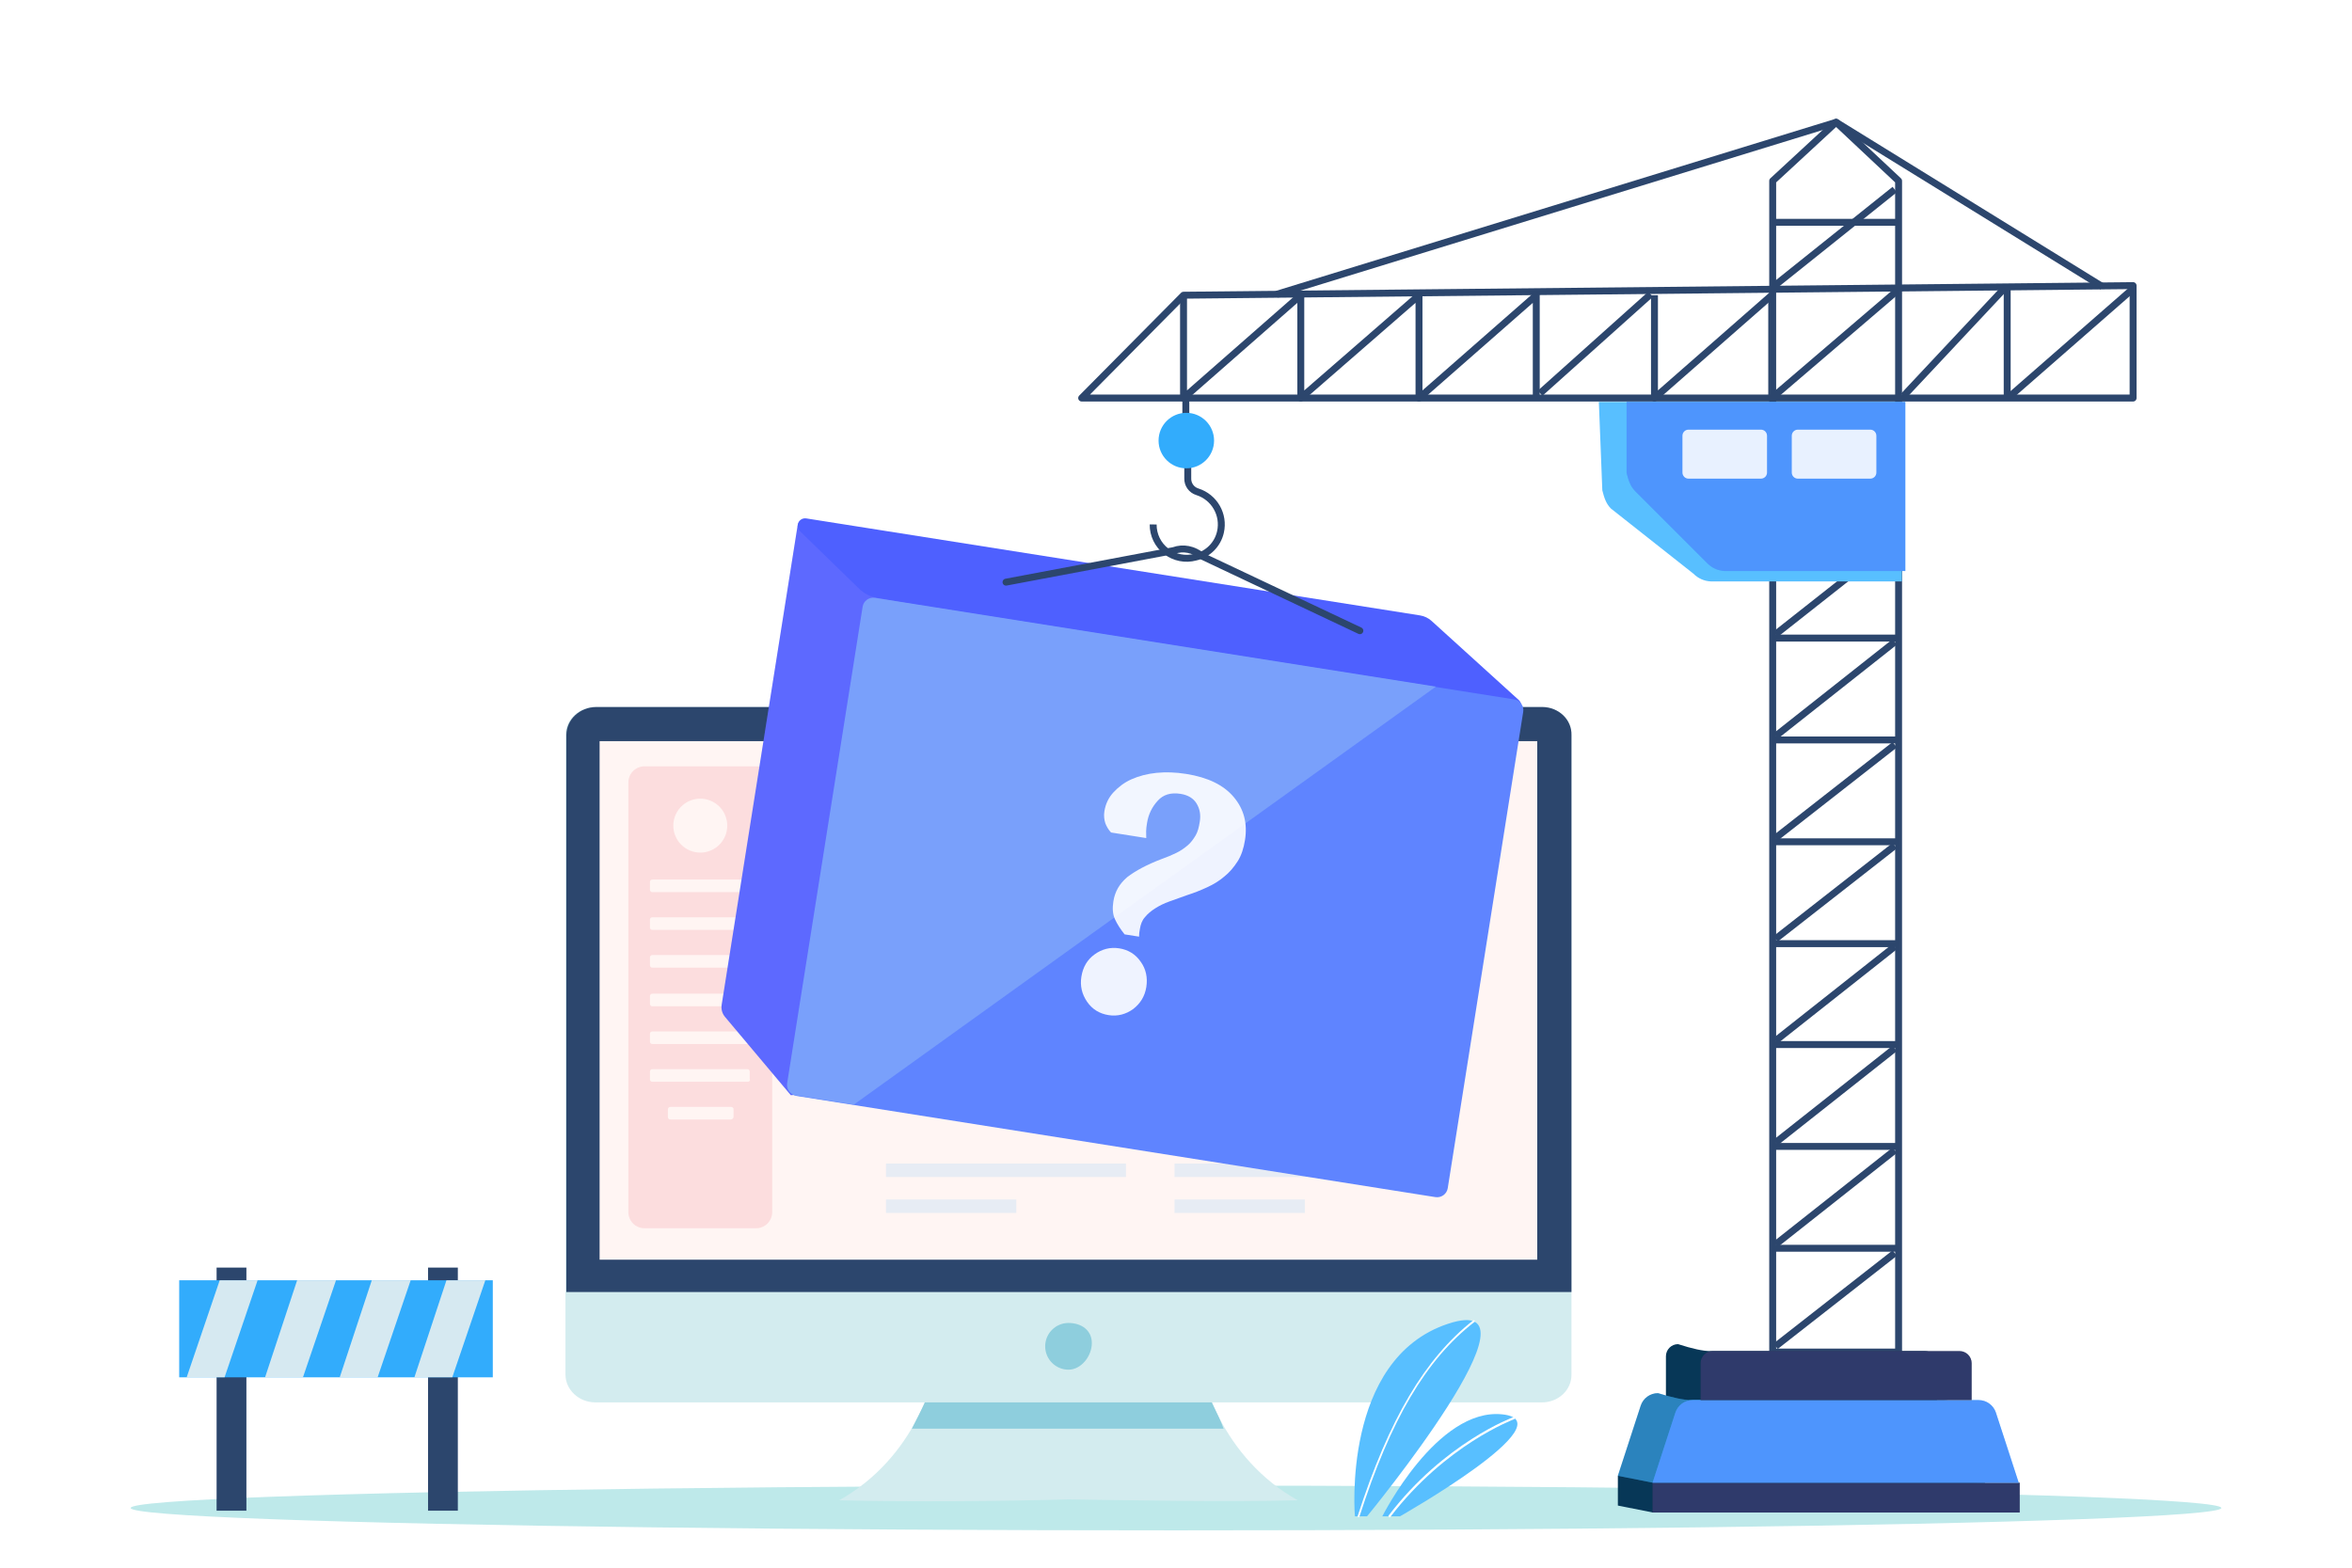 <svg width="210px" height="140px" viewBox="0 0 210 140" version="1.1" xmlns="http://www.w3.org/2000/svg" xmlns:xlink="http://www.w3.org/1999/xlink" transform="rotate(0) scale(1, 1)">
  <defs>
    <path d="M175.109,126.155 C174.891,125.486 174.267,125.032 173.563,125.033 C163.533,125.033 156.01,125.033 150.996,125.033 C150.338,125.033 149.351,124.826 148.036,124.413 C147.331,124.413 146.707,124.866 146.489,125.536 L144.452,131.793 L147.588,132.412 L177.147,132.412 L175.109,126.155 Z" id="path-xut7gdczcn-1"/>
    <polygon id="path-xut7gdczcn-2" points="180.33 132.412 147.55 132.412 147.55 135.073 180.33 135.073"/>
    <path d="M178.207,126.155 C177.988,125.486 177.364,125.033 176.66,125.033 L151.133,125.033 C150.429,125.033 149.805,125.486 149.586,126.155 L147.55,132.412 L180.244,132.412 L178.207,126.155 Z" id="path-xut7gdczcn-3"/>
    <path d="M146.005,43.87 L152.441,50.306 C152.85,50.722 153.402,50.968 153.985,50.993 L170.118,50.993 L170.118,35.89 L145.232,35.89 L145.232,42.24 C145.404,42.926 145.576,43.441 146.005,43.87 Z" id="path-xut7gdczcn-4"/>
    <path d="M174.955,120.656 L152.924,120.656 C152.326,120.656 151.84,121.141 151.84,121.74 L151.84,125.033 L176.039,125.033 L176.039,121.74 C176.039,121.141 175.554,120.656 174.955,120.656 L174.955,120.656 Z" id="path-xut7gdczcn-5"/>
    <path d="M4.426,4.736 L40.757,11.925 L40.757,11.925 L63.321,43.547 L10.991,55.685 L4.089,49.695 C3.798,49.442 3.63,49.075 3.63,48.688 L3.63,5.39 C3.63,5.022 3.928,4.723 4.297,4.723 C4.34,4.723 4.383,4.728 4.426,4.736 Z" id="path-xut7gdczcn-6"/>
  </defs>
  <g id="MIP-Illustrations" stroke="none" stroke-width="1" fill="none" fill-rule="evenodd">
    <g id="Build-Illo">
      <rect id="Rectangle" fill="#ffffff00" x="0" y="0" width="210" height="140"/>
      <ellipse id="Oval" fill="#bee9ea" fill-rule="nonzero" cx="105" cy="134.667" rx="93.333" ry="2"/>
      <polygon id="Path" fill="#2c466d" fill-rule="nonzero" points="22 113.2 19.339 113.2 19.339 134.91 22 134.91"/>
      <polygon id="Path" fill="#2c466d" fill-rule="nonzero" points="40.878 113.2 38.218 113.2 38.218 134.91 40.878 134.91"/>
      <polygon id="Path" fill="#32acfc" fill-rule="nonzero" points="44 114.333 16 114.333 16 123 44 123"/>
      <path d="M23,114.333 L20.05,123 L16.667,123 L19.617,114.333 L23,114.333 Z M30,114.333 L27.05,123 L23.667,123 L26.53,114.333 L30,114.333 Z M36.667,114.333 L33.717,123 L30.333,123 L33.196,114.333 L36.667,114.333 Z M43.333,114.333 L40.383,123 L37,123 L39.863,114.333 L43.333,114.333 Z" id="Shape" fill="#fff8ee" fill-rule="nonzero" opacity="0.8"/>
      <path d="M115.864,133.981 C109.122,134.141 101.096,133.981 95.398,133.9 C89.7,134.061 81.674,134.141 74.932,133.981 C81.594,130.208 83.841,123.226 84.242,118.571 L106.473,118.571 C106.955,123.226 109.202,130.208 115.864,133.981 Z" id="Path" fill="#d3ecef" fill-rule="nonzero"/>
      <path d="M83.333,123.083 C83,124.583 82.167,126.083 81.417,127.583 L109.25,127.583 C108.744,126.129 107.679,124.598 107.5,123.083" id="Path" fill="#8ecedd" fill-rule="nonzero"/>
      <path d="M140.309,65.627 L140.309,122.751 C140.32,123.414 140.042,124.053 139.539,124.522 C139.035,124.99 138.349,125.249 137.637,125.239 L53.159,125.239 C51.686,125.232 50.494,124.122 50.487,122.751 L50.487,65.627 C50.494,64.256 51.686,63.146 53.159,63.139 L137.637,63.139 C138.349,63.129 139.035,63.387 139.539,63.856 C140.042,64.325 140.32,64.964 140.309,65.627 Z" id="Path" fill="#d3ecef" fill-rule="nonzero"/>
      <path d="M140.31,65.627 L140.31,115.385 L50.567,115.385 L50.567,65.627 C50.574,64.256 51.766,63.146 53.239,63.139 L137.723,63.139 C138.421,63.145 139.088,63.412 139.574,63.88 C140.06,64.347 140.325,64.976 140.31,65.627 L140.31,65.627 Z" id="Path" fill="#2c466d" fill-rule="nonzero"/>
      <polygon id="Path" fill="#fff5f3" fill-rule="nonzero" points="137.339 66.188 53.536 66.188 53.536 112.495 137.253 112.495 137.253 66.188"/>
      <path d="M67.501,109.687 L57.549,109.687 C57.166,109.689 56.797,109.537 56.526,109.266 C56.255,108.994 56.103,108.626 56.105,108.242 L56.105,69.88 C56.103,69.497 56.255,69.128 56.526,68.857 C56.797,68.586 57.166,68.434 57.549,68.435 L67.501,68.435 C67.885,68.434 68.253,68.586 68.525,68.857 C68.796,69.128 68.947,69.497 68.946,69.88 L68.946,108.242 C68.947,108.626 68.796,108.994 68.525,109.266 C68.253,109.537 67.885,109.689 67.501,109.687 L67.501,109.687 Z" id="Path" fill="#fcddde" fill-rule="nonzero"/>
      <path d="M62.525,76.14 C63.499,76.14 64.377,75.553 64.75,74.654 C65.122,73.754 64.916,72.718 64.228,72.03 C63.539,71.341 62.503,71.135 61.604,71.508 C60.704,71.881 60.117,72.759 60.118,73.733 C60.118,75.062 61.196,76.14 62.525,76.14 Z" id="Path" fill="#fff5f3" fill-rule="nonzero"/>
      <path d="M66.779,79.671 L58.271,79.671 C58.205,79.681 58.138,79.658 58.091,79.611 C58.044,79.564 58.021,79.497 58.031,79.431 L58.031,78.789 C58.021,78.722 58.043,78.655 58.091,78.608 C58.138,78.561 58.205,78.538 58.271,78.548 L66.699,78.548 C66.765,78.538 66.832,78.561 66.879,78.608 C66.927,78.655 66.949,78.722 66.939,78.789 L66.939,79.431 C67.02,79.591 66.859,79.671 66.779,79.671 Z" id="Path" fill="#fff5f3" fill-rule="nonzero"/>
      <path d="M66.779,83.042 L58.271,83.042 C58.205,83.051 58.138,83.029 58.091,82.982 C58.044,82.934 58.021,82.868 58.031,82.801 L58.031,82.159 C58.021,82.093 58.044,82.026 58.091,81.978 C58.138,81.931 58.205,81.909 58.271,81.918 L66.699,81.918 C66.765,81.909 66.832,81.931 66.879,81.978 C66.927,82.026 66.949,82.093 66.939,82.159 L66.939,82.801 C67.02,82.962 66.859,83.042 66.779,83.042 Z" id="Path" fill="#fff5f3" fill-rule="nonzero"/>
      <path d="M66.779,86.413 L58.271,86.413 C58.205,86.422 58.138,86.4 58.091,86.353 C58.044,86.305 58.021,86.238 58.031,86.172 L58.031,85.53 C58.021,85.464 58.043,85.397 58.091,85.35 C58.138,85.302 58.205,85.28 58.271,85.289 L66.699,85.289 C66.765,85.28 66.832,85.302 66.879,85.35 C66.927,85.397 66.949,85.464 66.939,85.53 L66.939,86.172 C67.02,86.332 66.859,86.413 66.779,86.413 Z" id="Path" fill="#fff5f3" fill-rule="nonzero"/>
      <path d="M66.779,89.864 L58.271,89.864 C58.205,89.873 58.138,89.851 58.091,89.803 C58.044,89.756 58.021,89.689 58.031,89.623 L58.031,88.981 C58.021,88.914 58.044,88.848 58.091,88.8 C58.138,88.753 58.205,88.731 58.271,88.74 L66.699,88.74 C66.765,88.731 66.832,88.753 66.879,88.8 C66.927,88.847 66.949,88.914 66.939,88.981 L66.939,89.623 C67.02,89.703 66.859,89.864 66.779,89.864 Z" id="Path" fill="#fff5f3" fill-rule="nonzero"/>
      <path d="M66.779,93.235 L58.271,93.235 C58.205,93.244 58.138,93.222 58.091,93.174 C58.044,93.127 58.021,93.06 58.031,92.994 L58.031,92.352 C58.021,92.286 58.043,92.219 58.091,92.171 C58.138,92.124 58.205,92.102 58.271,92.111 L66.699,92.111 C66.765,92.101 66.832,92.124 66.879,92.171 C66.927,92.219 66.949,92.286 66.939,92.352 L66.939,92.994 C67.02,93.074 66.859,93.235 66.779,93.235 Z" id="Path" fill="#fff5f3" fill-rule="nonzero"/>
      <path d="M66.779,96.605 L58.271,96.605 C58.205,96.614 58.138,96.592 58.091,96.545 C58.043,96.497 58.021,96.43 58.031,96.364 L58.031,95.722 C58.021,95.656 58.044,95.589 58.091,95.542 C58.138,95.494 58.205,95.472 58.271,95.481 L66.699,95.481 C66.765,95.472 66.832,95.494 66.879,95.541 C66.927,95.589 66.949,95.656 66.939,95.722 L66.939,96.364 C67.02,96.525 66.859,96.605 66.779,96.605 Z" id="Path" fill="#fff5f3" fill-rule="nonzero"/>
      <path d="M65.254,99.976 L59.877,99.976 C59.81,99.985 59.744,99.963 59.696,99.916 C59.649,99.868 59.626,99.802 59.636,99.735 L59.636,99.093 C59.626,99.026 59.649,98.96 59.696,98.912 C59.744,98.865 59.81,98.843 59.877,98.852 L65.254,98.852 C65.32,98.843 65.387,98.865 65.435,98.912 C65.482,98.96 65.504,99.026 65.495,99.093 L65.495,99.735 C65.487,99.865 65.384,99.968 65.254,99.976 Z" id="Path" fill="#fff5f3" fill-rule="nonzero"/>
      <polygon id="Path" fill="#32acfc" fill-rule="nonzero" opacity="0.121" points="100.535 103.908 79.106 103.908 79.106 105.112 100.535 105.112"/>
      <polygon id="Path" fill="#32acfc" fill-rule="nonzero" opacity="0.121" points="90.743 107.118 79.106 107.118 79.106 108.322 90.743 108.322"/>
      <polygon id="Path" fill="#32acfc" fill-rule="nonzero" opacity="0.121" points="126.297 103.908 104.868 103.908 104.868 105.112 126.297 105.112"/>
      <polygon id="Path" fill="#32acfc" fill-rule="nonzero" opacity="0.121" points="116.506 107.118 104.868 107.118 104.868 108.322 116.506 108.322"/>
      <path d="M95.398,122.318 C96.55,122.318 97.485,121.094 97.485,119.942 C97.485,118.789 96.55,118.145 95.398,118.145 C94.248,118.149 93.319,119.082 93.319,120.231 C93.319,121.381 94.248,122.314 95.398,122.318 L95.398,122.318 Z" id="Path" fill="#8ecedd" fill-rule="nonzero"/>
      <polygon id="Path" fill="#073757" fill-rule="nonzero" points="177.232 132.412 144.452 131.793 144.452 134.453 147.588 135.073 177.232 135.073"/>
      <path d="M152.699,120.656 C152.061,120.656 151.103,120.449 149.827,120.036 C149.228,120.036 148.743,120.522 148.743,121.121 L148.743,126.272 L151.925,126.891 L172.942,126.891 L172.942,121.74 C172.942,121.141 172.456,120.656 171.858,120.656 C163.343,120.656 156.957,120.656 152.699,120.656 Z" id="Path" fill="#073757" fill-rule="nonzero"/>
      <g id="Path" fill-rule="nonzero">
        <use fill="#32acfc" xlink:href="#path-xut7gdczcn-1"/>
        <use fill-opacity="0.301" fill="#1b262c" xlink:href="#path-xut7gdczcn-1"/>
      </g>
      <g id="Path" fill-rule="nonzero">
        <use fill="#1b262c" xlink:href="#path-xut7gdczcn-2"/>
        <use fill-opacity="0.3" fill="#5f6aff" xlink:href="#path-xut7gdczcn-2"/>
      </g>
      <g id="Path" fill-rule="nonzero">
        <use fill="#32acfc" xlink:href="#path-xut7gdczcn-3"/>
        <use fill-opacity="0.4" fill="#7974ff" xlink:href="#path-xut7gdczcn-3"/>
      </g>
      <line x1="158.276" y1="38.877" x2="169.517" y2="38.877" id="Path" stroke="#bbc1cf" stroke-width="0.619" stroke-linejoin="round"/>
      <line x1="105.878" y1="35.118" x2="105.878" y2="39.392" id="Path" stroke="#2c466d" stroke-width="0.619" stroke-linejoin="round"/>
      <path d="M102.961,46.835 C102.952,47.772 103.382,48.659 104.123,49.232 C104.865,49.805 105.832,49.998 106.736,49.753 C107.847,49.5 108.715,48.632 108.968,47.521 C109.325,45.967 108.429,44.399 106.908,43.917 C106.383,43.757 106.031,43.265 106.05,42.716 L106.05,40.056" id="Path" stroke="#2c466d" stroke-width="0.619" stroke-linejoin="round"/>
      <polygon id="Path" stroke="#2c466d" stroke-width="0.619" stroke-linejoin="round" points="190.455 25.506 190.455 35.546 96.577 35.546 105.673 26.364"/>
      <polyline id="Path" stroke="#2c466d" stroke-width="0.619" stroke-linejoin="round" points="137.166 35.546 137.166 26.364 126.697 35.546 126.697 26.364 116.142 35.546 116.142 26.364 105.673 35.546 105.673 26.364"/>
      <line x1="179.214" y1="35.546" x2="179.214" y2="25.678" id="Path" stroke="#2c466d" stroke-width="0.619" stroke-linejoin="round"/>
      <polyline id="Path" stroke="#2c466d" stroke-width="0.619" stroke-linejoin="round" points="147.721 26.364 147.721 35.546 158.19 26.364"/>
      <line x1="158.19" y1="26.364" x2="158.19" y2="35.546" id="Path" stroke="#2c466d" stroke-width="0.619" stroke-linejoin="round"/>
      <polygon id="Path" stroke="#2c466d" stroke-width="0.619" stroke-linejoin="round" points="169.517 120.741 158.276 120.741 158.276 16.153 163.94 10.918 169.517 16.153"/>
      <line x1="158.276" y1="19.851" x2="169.517" y2="19.851" id="Path" stroke="#2c466d" stroke-width="0.619" stroke-linejoin="round"/>
      <line x1="158.276" y1="47.973" x2="169.517" y2="47.973" id="Path" stroke="#2c466d" stroke-width="0.619" stroke-linejoin="round"/>
      <line x1="158.276" y1="56.983" x2="169.517" y2="56.983" id="Path" stroke="#2c466d" stroke-width="0.619" stroke-linejoin="round"/>
      <line x1="158.276" y1="66.079" x2="169.517" y2="66.079" id="Path" stroke="#2c466d" stroke-width="0.619" stroke-linejoin="round"/>
      <line x1="158.276" y1="75.175" x2="169.517" y2="75.175" id="Path" stroke="#2c466d" stroke-width="0.619" stroke-linejoin="round"/>
      <line x1="158.276" y1="84.271" x2="169.517" y2="84.271" id="Path" stroke="#2c466d" stroke-width="0.619" stroke-linejoin="round"/>
      <line x1="158.276" y1="93.281" x2="169.517" y2="93.281" id="Path" stroke="#2c466d" stroke-width="0.619" stroke-linejoin="round"/>
      <line x1="158.276" y1="102.378" x2="169.517" y2="102.378" id="Path" stroke="#2c466d" stroke-width="0.619" stroke-linejoin="round"/>
      <line x1="158.276" y1="111.474" x2="169.517" y2="111.474" id="Path" stroke="#2c466d" stroke-width="0.619" stroke-linejoin="round"/>
      <polyline id="Path" stroke="#2c466d" stroke-width="0.619" stroke-linejoin="round" points="113.997 26.279 163.94 10.918 187.709 25.592"/>
      <line x1="158.19" y1="35.546" x2="169.517" y2="25.849" id="Path" stroke="#2c466d" stroke-width="0.619" stroke-linejoin="round"/>
      <line x1="169.174" y1="16.925" x2="158.448" y2="25.506" id="Path" stroke="#2c466d" stroke-width="0.619" stroke-linejoin="round"/>
      <line x1="178.871" y1="25.849" x2="169.947" y2="35.375" id="Path" stroke="#2c466d" stroke-width="0.619" stroke-linejoin="round"/>
      <line x1="179.471" y1="35.375" x2="190.37" y2="25.849" id="Path" stroke="#2c466d" stroke-width="0.619" stroke-linejoin="round"/>
      <line x1="147.378" y1="26.278" x2="137.509" y2="35.117" id="Path" stroke="#2c466d" stroke-width="0.619" stroke-linejoin="round"/>
      <line x1="169.088" y1="39.134" x2="158.533" y2="47.63" id="Path" stroke="#2c466d" stroke-width="0.619" stroke-linejoin="round"/>
      <line x1="169.088" y1="48.316" x2="158.533" y2="56.64" id="Path" stroke="#2c466d" stroke-width="0.619" stroke-linejoin="round"/>
      <line x1="169.174" y1="57.326" x2="158.533" y2="65.736" id="Path" stroke="#2c466d" stroke-width="0.619" stroke-linejoin="round"/>
      <line x1="169.174" y1="66.508" x2="158.533" y2="74.832" id="Path" stroke="#2c466d" stroke-width="0.619" stroke-linejoin="round"/>
      <line x1="169.174" y1="75.519" x2="158.533" y2="83.842" id="Path" stroke="#2c466d" stroke-width="0.619" stroke-linejoin="round"/>
      <line x1="169.174" y1="84.529" x2="158.533" y2="92.938" id="Path" stroke="#2c466d" stroke-width="0.619" stroke-linejoin="round"/>
      <line x1="169.174" y1="93.625" x2="158.533" y2="102.035" id="Path" stroke="#2c466d" stroke-width="0.619" stroke-linejoin="round"/>
      <line x1="169.174" y1="102.721" x2="158.533" y2="111.13" id="Path" stroke="#2c466d" stroke-width="0.619" stroke-linejoin="round"/>
      <line x1="169.174" y1="111.903" x2="158.533" y2="120.226" id="Path" stroke="#2c466d" stroke-width="0.619" stroke-linejoin="round"/>
      <path d="M143.837,45.419 L151.202,51.235 C151.611,51.651 152.163,51.897 152.746,51.922 L169.808,51.922 L169.808,35.89 L142.755,35.89 L143.064,43.789 C143.236,44.475 143.407,44.99 143.837,45.419 Z" id="Path-Copy-2" fill="#58bfff" fill-rule="nonzero"/>
      <g id="Path" fill-rule="nonzero">
        <use fill="#32acfc" xlink:href="#path-xut7gdczcn-4"/>
        <use fill-opacity="0.4" fill="#7974ff" xlink:href="#path-xut7gdczcn-4"/>
      </g>
      <path d="M160.522,42.745 L166.99,42.745 C167.289,42.745 167.532,42.502 167.532,42.203 L167.532,38.911 C167.532,38.612 167.289,38.369 166.99,38.369 L160.522,38.369 C160.223,38.369 159.981,38.612 159.98,38.911 L159.98,42.203 C159.98,42.502 160.223,42.745 160.522,42.745 Z" id="Path" fill="#ffffff00" fill-rule="nonzero" opacity="0.869"/>
      <path d="M150.761,42.745 L157.228,42.745 C157.527,42.745 157.77,42.502 157.77,42.203 L157.77,38.911 C157.77,38.612 157.527,38.369 157.228,38.369 L150.761,38.369 C150.461,38.369 150.219,38.612 150.219,38.911 L150.219,42.203 C150.219,42.502 150.461,42.745 150.761,42.745 Z" id="Path" fill="#ffffff00" fill-rule="nonzero" opacity="0.869"/>
      <g id="Path" fill-rule="nonzero">
        <use fill="#1b262c" xlink:href="#path-xut7gdczcn-5"/>
        <use fill-opacity="0.3" fill="#5f6aff" xlink:href="#path-xut7gdczcn-5"/>
      </g>
      <path d="M105.921,41.823 C107.289,41.823 108.399,40.714 108.399,39.345 C108.399,37.977 107.289,36.867 105.921,36.867 C104.552,36.867 103.443,37.976 103.443,39.345 C103.443,40.713 104.552,41.823 105.921,41.823 L105.921,41.823 Z" id="Path" fill="#32acfc" fill-rule="nonzero"/>
      <path d="M120.974,135.413 C120.974,135.413 119.766,121.382 129.275,118.223 C138.784,115.063 122.058,135.413 122.058,135.413 L120.974,135.413 Z" id="Path" fill="#58bfff" fill-rule="nonzero"/>
      <path d="M123.421,135.413 C123.421,135.413 128.315,125.687 134.138,126.307 C139.961,126.926 125,135.413 125,135.413 L123.421,135.413 Z" id="Path" fill="#58bfff" fill-rule="nonzero"/>
      <path d="M121.315,135.506 C121.284,135.506 121.284,135.506 121.315,135.506 C121.222,135.475 121.191,135.444 121.222,135.382 C124.04,126.678 127.23,121.32 131.536,117.913 C131.567,117.882 131.629,117.882 131.66,117.944 C131.691,117.975 131.691,118.037 131.629,118.068 C127.323,121.413 124.164,126.771 121.377,135.444 C121.377,135.475 121.346,135.506 121.315,135.506 Z" id="Path" fill="#ffffff00" fill-rule="nonzero"/>
      <path d="M124.071,135.506 C124.04,135.506 124.04,135.506 124.009,135.475 C123.978,135.444 123.947,135.382 123.978,135.351 C128.965,128.815 135.067,126.585 135.129,126.554 C135.191,126.523 135.222,126.554 135.253,126.616 C135.284,126.678 135.253,126.709 135.191,126.74 C135.129,126.771 129.089,129.001 124.133,135.475 C124.133,135.506 124.102,135.506 124.071,135.506 Z" id="Path" fill="#ffffff00" fill-rule="nonzero"/>
      <path d="M97.855,87.399 C97.953,86.619 98.367,85.913 99.001,85.444 C99.619,84.993 100.392,84.806 101.149,84.922 C101.906,85.039 102.585,85.45 103.037,86.066 C103.498,86.704 103.678,87.501 103.535,88.274 C103.432,89.033 103.021,89.718 102.398,90.169 C101.781,90.62 101.008,90.808 100.251,90.692 C99.494,90.575 98.814,90.163 98.363,89.548 C97.906,88.93 97.723,88.154 97.855,87.399 Z M104.838,77.146 C105.273,76.993 105.7,76.814 106.115,76.612 C106.473,76.439 106.805,76.218 107.105,75.958 C107.385,75.712 107.617,75.418 107.791,75.089 C107.978,74.719 108.101,74.322 108.158,73.912 C108.26,73.374 108.162,72.817 107.881,72.347 C107.564,71.874 107.048,71.57 106.478,71.522 C105.753,71.358 104.995,71.589 104.486,72.129 C103.989,72.675 103.669,73.358 103.569,74.089 C103.53,74.322 103.508,74.558 103.505,74.794 C103.505,74.988 103.51,75.186 103.52,75.39 L100.44,74.916 C100.225,74.674 100.055,74.396 99.941,74.094 C99.83,73.761 99.806,73.407 99.871,73.063 C99.962,72.445 100.233,71.867 100.65,71.401 C101.092,70.913 101.632,70.524 102.236,70.26 C102.925,69.958 103.657,69.768 104.406,69.696 C105.259,69.608 106.119,69.633 106.966,69.769 C108.859,70.061 110.25,70.727 111.139,71.768 C112.025,72.795 112.392,74.169 112.136,75.499 C112.048,76.147 111.831,76.771 111.497,77.334 C111.189,77.838 110.799,78.287 110.342,78.664 C109.88,79.043 109.373,79.364 108.831,79.619 C108.279,79.88 107.712,80.108 107.133,80.301 C106.571,80.499 106.052,80.688 105.575,80.868 C105.136,81.03 104.714,81.236 104.317,81.482 C103.977,81.691 103.673,81.952 103.415,82.256 C103.174,82.551 103.018,82.906 102.965,83.283 C102.947,83.392 102.935,83.502 102.929,83.613 C102.923,83.713 102.923,83.815 102.928,83.917 L101.672,83.723 C101.326,83.33 101.044,82.886 100.836,82.407 C100.638,81.917 100.583,81.381 100.679,80.861 C100.803,80.037 101.23,79.289 101.878,78.761 C102.772,78.07 103.771,77.524 104.838,77.146 L104.838,77.146 Z" id="Shape-Copy" fill="#ffffff00" fill-rule="nonzero" transform="translate(105.014, 80.185) rotate(9) translate(-105.014, -80.185) "/>
      <g id="Group" transform="translate(63.34, 45.95)" fill-rule="nonzero">
        <g id="Rectangle-Copy-8" transform="translate(33.475, 30.132) rotate(9) translate(-33.475, -30.132) ">
          <use fill="#5f6aff" xlink:href="#path-xut7gdczcn-6"/>
          <use fill-opacity="0.1" fill="#4e60ff" xlink:href="#path-xut7gdczcn-6"/>
        </g>
        <path d="M37.832,-23.929 L42.093,-17.892 C42.437,-17.405 42.628,-16.825 42.641,-16.229 L43.917,41.45 C43.925,41.818 43.633,42.123 43.265,42.131 C43.035,42.136 42.818,42.022 42.692,41.83 L36.931,33.031 C36.717,32.705 36.604,32.324 36.604,31.935 L36.621,-23.545 C36.621,-23.913 36.919,-24.211 37.287,-24.211 C37.504,-24.211 37.707,-24.106 37.832,-23.929 Z" id="Rectangle-Copy-6" fill="#4e60ff" transform="translate(40.286, 9.067) scale(-1, 1) rotate(-279) translate(-40.286, -9.067) "/>
        <path d="M10.954,11.717 L68.699,11.717 C69.23,11.717 69.66,12.147 69.66,12.678 L69.66,55.756 C69.66,56.287 69.23,56.717 68.699,56.717 L10.954,56.717 C10.424,56.717 9.993,56.287 9.993,55.756 L9.993,12.678 C9.993,12.147 10.424,11.717 10.954,11.717 Z" id="Mask" fill="#5f84ff" transform="translate(39.827, 34.217) rotate(9) translate(-39.827, -34.217) "/>
        <path d="M61.66,11.05 L16.169,56.049 L10.954,56.05 C10.424,56.05 9.993,55.62 9.993,55.09 L9.993,12.011 C9.993,11.481 10.424,11.051 10.954,11.051 L61.66,11.05 Z" id="Combined-Shape" fill="#79a0fb" transform="translate(35.827, 33.55) rotate(9) translate(-35.827, -33.55) "/>
        <path d="M39.862,30.822 C40.321,30.575 40.71,30.328 41.064,30.08 C41.418,29.833 41.701,29.551 41.948,29.268 C42.196,28.985 42.373,28.632 42.514,28.279 C42.655,27.926 42.691,27.502 42.691,27.007 C42.691,26.372 42.514,25.877 42.16,25.453 C41.807,25.029 41.276,24.817 40.604,24.817 C39.72,24.817 39.084,25.135 38.695,25.736 C38.27,26.372 38.058,27.078 38.058,27.855 C38.058,28.138 38.058,28.385 38.093,28.597 C38.129,28.809 38.164,28.985 38.199,29.197 L35.017,29.197 C34.734,28.985 34.521,28.703 34.38,28.456 C34.238,28.173 34.132,27.82 34.132,27.431 C34.132,26.76 34.309,26.16 34.663,25.63 C35.017,25.1 35.476,24.606 36.077,24.217 C36.679,23.828 37.386,23.511 38.199,23.299 C39.013,23.087 39.862,22.981 40.816,22.981 C42.797,22.981 44.282,23.44 45.343,24.358 C46.404,25.277 46.935,26.478 46.935,27.996 C46.935,28.738 46.829,29.409 46.581,29.974 C46.334,30.54 46.015,31.069 45.626,31.493 C45.237,31.953 44.777,32.341 44.247,32.694 C43.716,33.048 43.186,33.365 42.62,33.648 C42.09,33.931 41.595,34.213 41.135,34.46 C40.675,34.708 40.286,34.99 39.968,35.273 C39.649,35.555 39.366,35.873 39.19,36.191 C38.977,36.509 38.907,36.898 38.907,37.321 C38.907,37.463 38.907,37.569 38.907,37.675 C38.907,37.781 38.942,37.887 38.942,37.993 L37.634,37.993 C37.209,37.604 36.856,37.216 36.573,36.792 C36.29,36.368 36.184,35.838 36.184,35.237 C36.184,34.354 36.467,33.613 37.068,32.906 C37.704,32.235 38.624,31.529 39.862,30.822 Z M34.415,42.337 C34.415,41.454 34.698,40.748 35.264,40.183 C35.83,39.617 36.537,39.3 37.351,39.3 C38.164,39.3 38.871,39.582 39.437,40.183 C40.003,40.748 40.286,41.49 40.286,42.337 C40.286,43.15 40.003,43.856 39.437,44.457 C38.871,45.022 38.164,45.34 37.351,45.34 C36.537,45.34 35.83,45.057 35.264,44.457 C34.698,43.856 34.415,43.15 34.415,42.337 Z" id="Shape" fill="#ffffff00" opacity="0.9" transform="translate(40.534, 34.16) rotate(9) translate(-40.534, -34.16) "/>
      </g>
      <path d="M89.902,51.166 L105,49.134 C105.866,48.873 106.769,49.102 107.516,49.771 L121.225,57.15" id="Path" stroke="#2c466d" stroke-width="0.619" stroke-linecap="round" stroke-linejoin="round" transform="translate(105.564, 53.089) rotate(-3) translate(-105.564, -53.089) "/>
    </g>
  </g>
</svg>